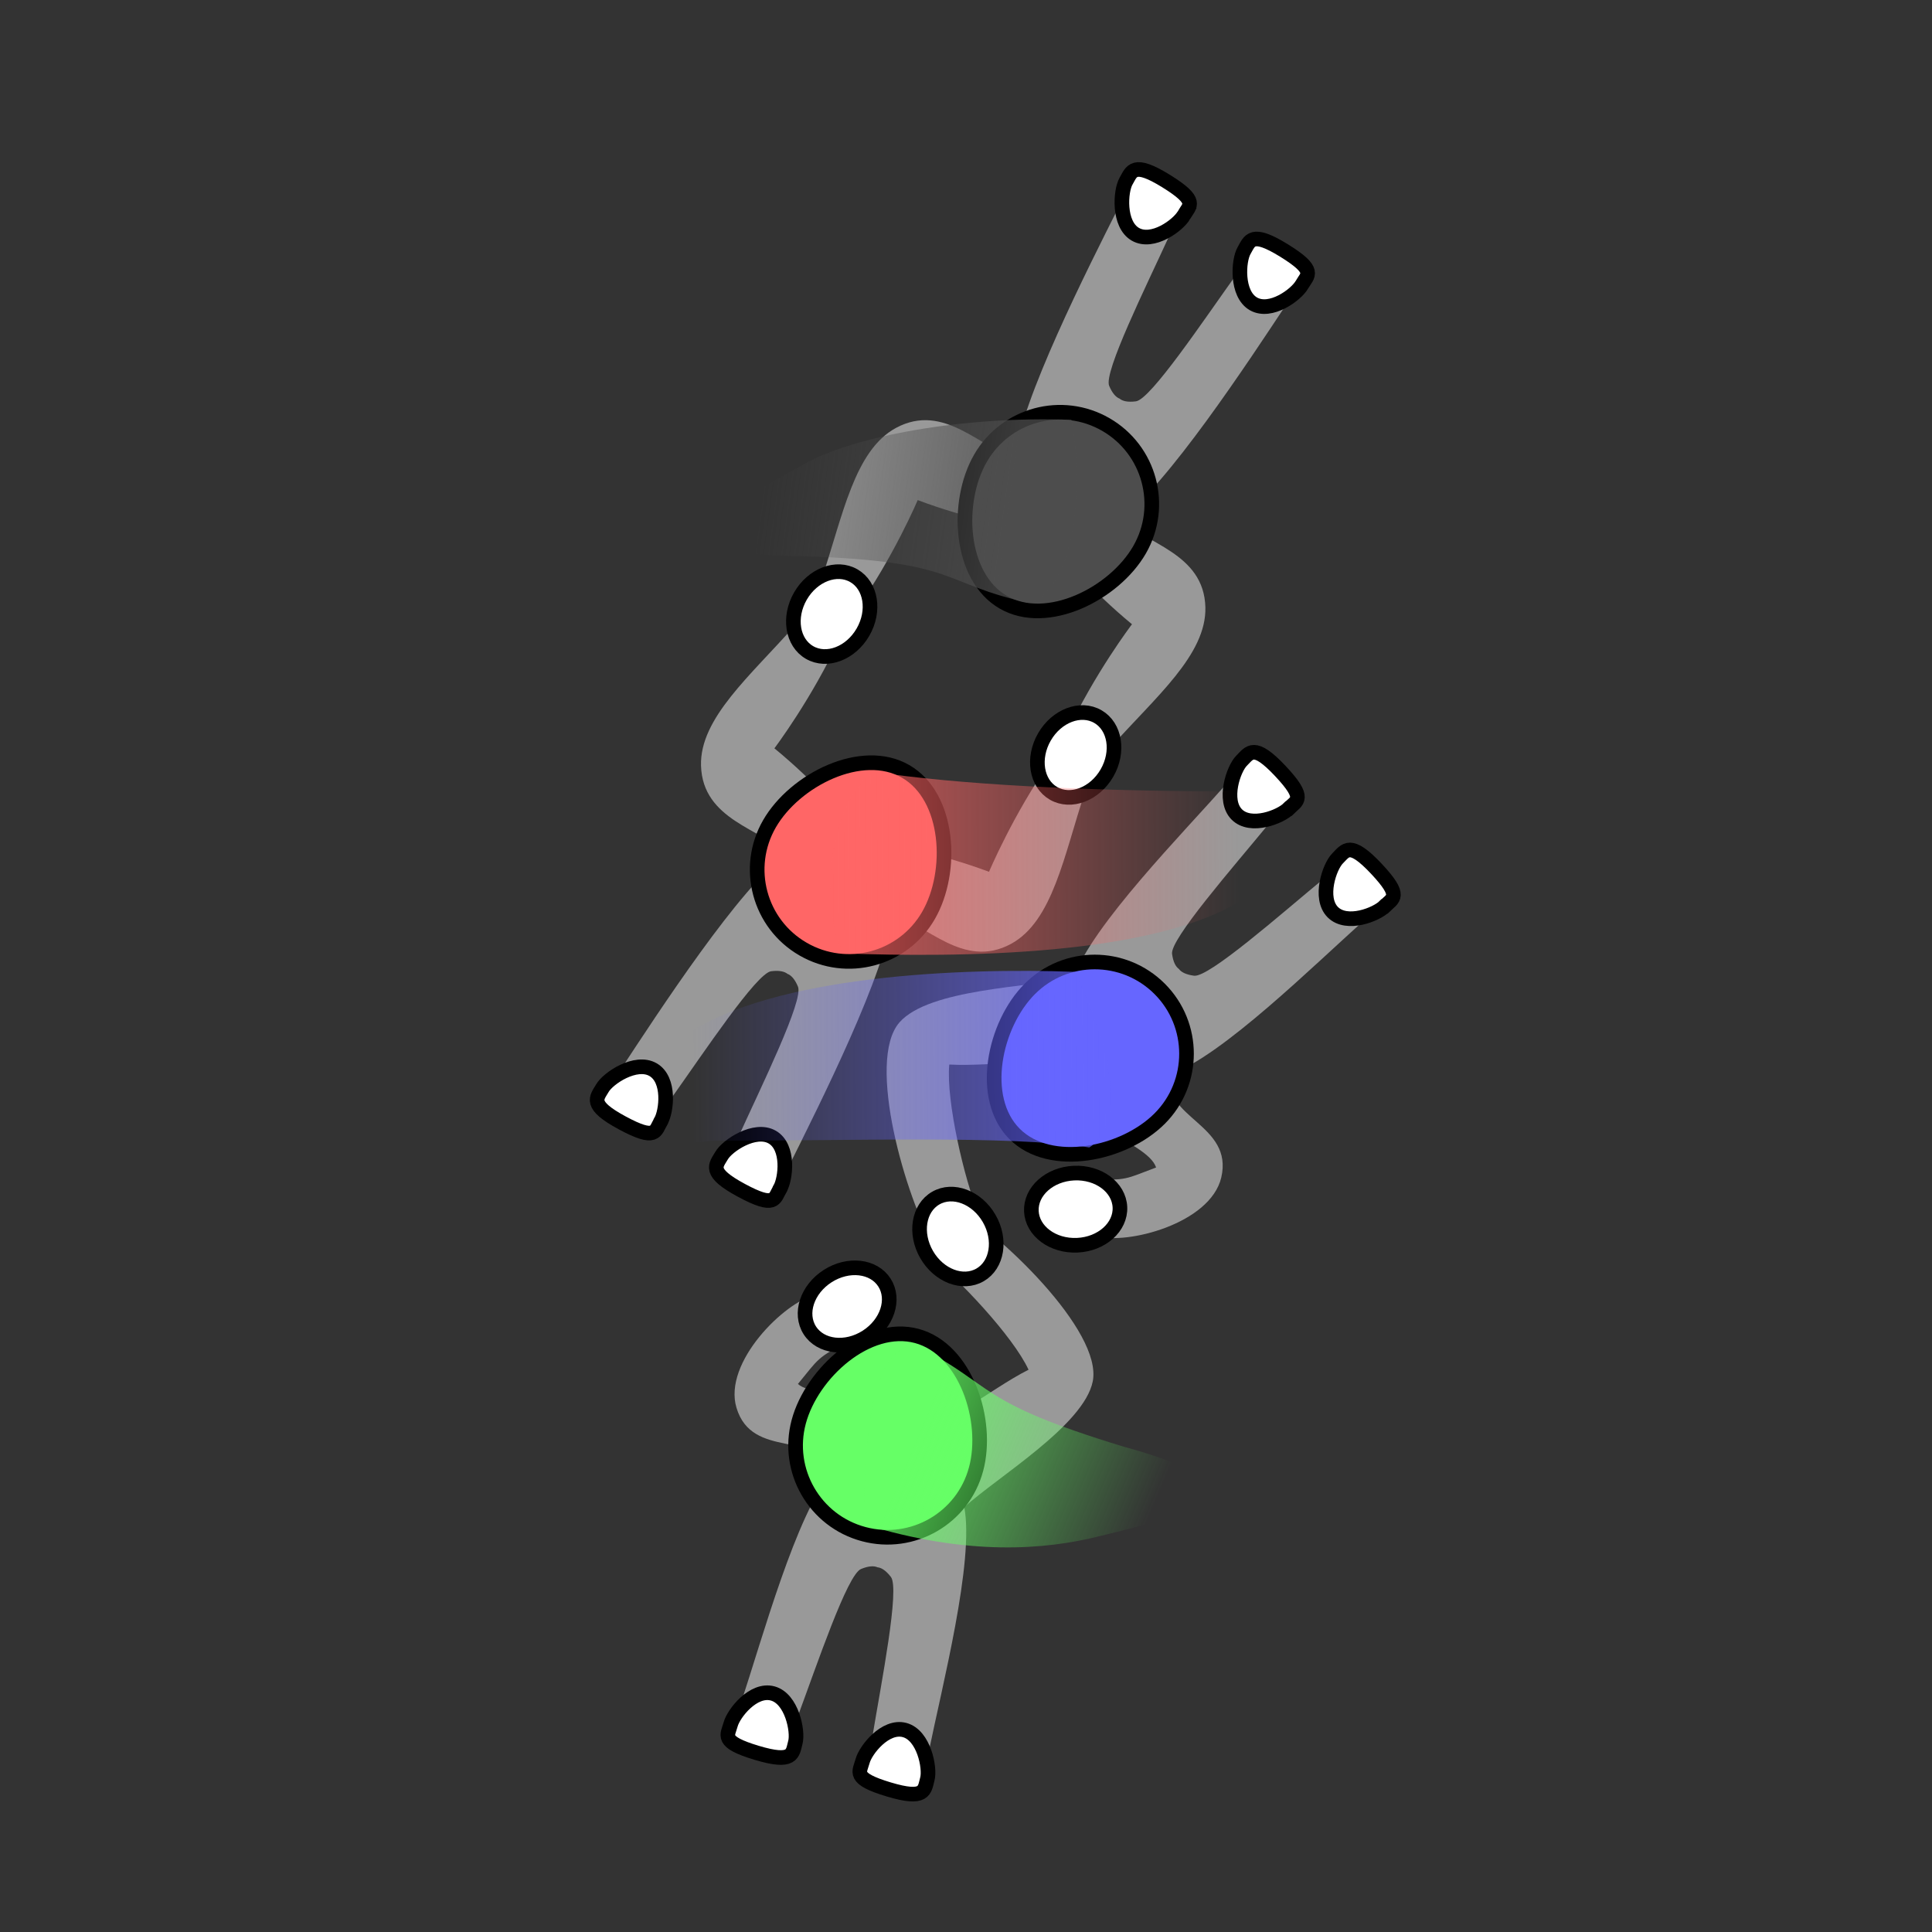 <?xml version="1.0" encoding="UTF-8" standalone="no"?>
<!-- Created with Inkscape (http://www.inkscape.org/) -->

<svg
   width="35mm"
   height="35mm"
   viewBox="0 0 35 35"
   version="1.1"
   id="svg1"
   xml:space="preserve"
   inkscape:version="1.4 (e7c3feb100, 2024-10-09)"
   sodipodi:docname="12_v4_inter.svg"
   xmlns:inkscape="http://www.inkscape.org/namespaces/inkscape"
   xmlns:sodipodi="http://sodipodi.sourceforge.net/DTD/sodipodi-0.dtd"
   xmlns:xlink="http://www.w3.org/1999/xlink"
   xmlns="http://www.w3.org/2000/svg"
   xmlns:svg="http://www.w3.org/2000/svg"><rect x="0" y="0" width="35" height="35" fill="#333333" stroke="none"/><sodipodi:namedview
     id="namedview1"
     pagecolor="#ffffff"
     bordercolor="#000000"
     borderopacity="0.25"
     inkscape:showpageshadow="2"
     inkscape:pageopacity="0.0"
     inkscape:pagecheckerboard="0"
     inkscape:deskcolor="#d1d1d1"
     inkscape:document-units="mm"
     inkscape:zoom="6.07664"
     inkscape:cx="84.503936"
     inkscape:cy="47.230048"
     inkscape:window-width="956"
     inkscape:window-height="1023"
     inkscape:window-x="0"
     inkscape:window-y="0"
     inkscape:window-maximized="0"
     inkscape:current-layer="layer1" /><defs
     id="defs1"><linearGradient
       id="linearGradient8"
       inkscape:collect="always"><stop
         style="stop-color:#66ff66;stop-opacity:0.749;"
         offset="0"
         id="stop7" /><stop
         style="stop-color:#66ff66;stop-opacity:0;"
         offset="1"
         id="stop8" /></linearGradient><linearGradient
       id="linearGradient6"
       inkscape:collect="always"><stop
         style="stop-color:#6666ff;stop-opacity:0.749;"
         offset="0"
         id="stop3" /><stop
         style="stop-color:#6666ff;stop-opacity:0;"
         offset="1"
         id="stop6" /></linearGradient><linearGradient
       id="linearGradient10"
       inkscape:collect="always"><stop
         style="stop-color:#4d4d4d;stop-opacity:0.749;"
         offset="0"
         id="stop9" /><stop
         style="stop-color:#4d4d4d;stop-opacity:0;"
         offset="1"
         id="stop10" /></linearGradient><linearGradient
       id="linearGradient5"
       inkscape:collect="always"><stop
         style="stop-color:#ff6666;stop-opacity:0.749;"
         offset="0"
         id="stop4" /><stop
         style="stop-color:#ff6666;stop-opacity:0;"
         offset="1"
         id="stop5" /></linearGradient><inkscape:path-effect
       effect="mirror_symmetry"
       start_point="17.298,16.235"
       end_point="17.313,7.81"
       center_point="17.306,12.023"
       id="path-effect5"
       is_visible="true"
       lpeversion="1.2"
       lpesatellites=""
       mode="free"
       discard_orig_path="false"
       fuse_paths="true"
       oposite_fuse="false"
       split_items="false"
       split_open="false"
       link_styles="false" /><inkscape:path-effect
       effect="mirror_symmetry"
       start_point="17.298,16.235"
       end_point="17.313,7.81"
       center_point="17.306,12.023"
       id="path-effect5-7"
       is_visible="true"
       lpeversion="1.2"
       lpesatellites=""
       mode="free"
       discard_orig_path="false"
       fuse_paths="true"
       oposite_fuse="false"
       split_items="false"
       split_open="false"
       link_styles="false" /><inkscape:path-effect
       effect="mirror_symmetry"
       start_point="17.298,16.235"
       end_point="17.313,7.81"
       center_point="17.306,12.023"
       id="path-effect5-6"
       is_visible="true"
       lpeversion="1.2"
       lpesatellites=""
       mode="free"
       discard_orig_path="false"
       fuse_paths="true"
       oposite_fuse="false"
       split_items="false"
       split_open="false"
       link_styles="false" /><inkscape:path-effect
       effect="mirror_symmetry"
       start_point="17.298,16.235"
       end_point="17.313,7.81"
       center_point="17.306,12.023"
       id="path-effect5-3"
       is_visible="true"
       lpeversion="1.2"
       lpesatellites=""
       mode="free"
       discard_orig_path="false"
       fuse_paths="true"
       oposite_fuse="false"
       split_items="false"
       split_open="false"
       link_styles="false" /><inkscape:path-effect
       effect="mirror_symmetry"
       start_point="17.298,16.235"
       end_point="17.313,7.81"
       center_point="17.306,12.023"
       id="path-effect5-66"
       is_visible="true"
       lpeversion="1.2"
       lpesatellites=""
       mode="free"
       discard_orig_path="false"
       fuse_paths="true"
       oposite_fuse="false"
       split_items="false"
       split_open="false"
       link_styles="false" /><inkscape:path-effect
       effect="mirror_symmetry"
       start_point="17.298,16.235"
       end_point="17.313,7.81"
       center_point="17.306,12.023"
       id="path-effect5-4"
       is_visible="true"
       lpeversion="1.2"
       lpesatellites=""
       mode="free"
       discard_orig_path="false"
       fuse_paths="true"
       oposite_fuse="false"
       split_items="false"
       split_open="false"
       link_styles="false" /><inkscape:path-effect
       effect="mirror_symmetry"
       start_point="17.298,16.235"
       end_point="17.313,7.81"
       center_point="17.306,12.023"
       id="path-effect5-4-7"
       is_visible="true"
       lpeversion="1.2"
       lpesatellites=""
       mode="free"
       discard_orig_path="false"
       fuse_paths="true"
       oposite_fuse="false"
       split_items="false"
       split_open="false"
       link_styles="false" /><inkscape:path-effect
       effect="mirror_symmetry"
       start_point="17.298,16.235"
       end_point="17.313,7.81"
       center_point="17.306,12.023"
       id="path-effect5-41"
       is_visible="true"
       lpeversion="1.2"
       lpesatellites=""
       mode="free"
       discard_orig_path="false"
       fuse_paths="true"
       oposite_fuse="false"
       split_items="false"
       split_open="false"
       link_styles="false" /><linearGradient
       inkscape:collect="always"
       xlink:href="#linearGradient10"
       id="linearGradient1"
       gradientUnits="userSpaceOnUse"
       gradientTransform="matrix(-0.866,-0.5,0.541,-0.938,18.461,30.624)"
       x1="10.647"
       y1="16.557"
       x2="14.696"
       y2="14.777" /><linearGradient
       inkscape:collect="always"
       xlink:href="#linearGradient5"
       id="linearGradient4"
       gradientUnits="userSpaceOnUse"
       gradientTransform="matrix(0.966,0.259,-0.28,1.046,9.15,-4.395)"
       x1="10.647"
       y1="16.557"
       x2="17.94"
       y2="14.396" /><linearGradient
       inkscape:collect="always"
       xlink:href="#linearGradient8"
       id="linearGradient2"
       gradientUnits="userSpaceOnUse"
       gradientTransform="matrix(0.707,0.707,-0.766,0.766,21.928,5.356)"
       x1="10.647"
       y1="16.557"
       x2="14.696"
       y2="14.777" /><linearGradient
       inkscape:collect="always"
       xlink:href="#linearGradient6"
       id="linearGradient3"
       gradientUnits="userSpaceOnUse"
       gradientTransform="matrix(-0.966,-0.259,0.28,-1.046,25.85,39.395)"
       x1="10.647"
       y1="16.557"
       x2="17.94"
       y2="14.396" /><inkscape:path-effect
       effect="mirror_symmetry"
       start_point="17.298,16.235"
       end_point="17.313,7.81"
       center_point="17.306,12.023"
       id="path-effect5-61-3"
       is_visible="true"
       lpeversion="1.2"
       lpesatellites=""
       mode="free"
       discard_orig_path="false"
       fuse_paths="true"
       oposite_fuse="false"
       split_items="false"
       split_open="false"
       link_styles="false" /><inkscape:path-effect
       effect="mirror_symmetry"
       start_point="17.298,16.235"
       end_point="17.313,7.81"
       center_point="17.306,12.023"
       id="path-effect5-61-8"
       is_visible="true"
       lpeversion="1.2"
       lpesatellites=""
       mode="free"
       discard_orig_path="false"
       fuse_paths="true"
       oposite_fuse="false"
       split_items="false"
       split_open="false"
       link_styles="false" /></defs><g
     inkscape:label="Layer 1"
     inkscape:groupmode="layer"
     id="layer1"><path
       style="fill:#999999;fill-opacity:1;stroke:none;stroke-width:0.265;stroke-dasharray:none;stroke-opacity:1"
       d="m 13.842,31.248 c -0.254,-0.064 -0.479,-0.214 -0.423,-0.384 0.394,-1.191 1.004,-3.434 1.653,-4.198 -0.247,-0.769 -1.445,-0.212 -1.73,-1.163 -0.247,-0.824 0.876,-1.92 1.426,-2.044 0.275,-0.062 0.88,0.725 0.625,0.844 -0.592,0.276 -0.571,0.326 -0.938,0.769 0.384,0.342 1.887,-0.162 2.149,0.66 0.57,0.147 1.288,-0.545 2.029,-0.918 -0.278,-0.605 -1.299,-1.685 -1.797,-2.064 0.097,-0.264 0.153,-1.055 0.398,-0.917 0.845,0.474 2.746,2.276 2.562,3.193 -0.16,0.795 -1.73,1.733 -2.327,2.278 0.184,0.985 -0.401,3.237 -0.651,4.466 -0.071,0.352 -1.076,0.07 -1.018,-0.285 0.169,-1.021 0.504,-2.705 0.339,-2.918 -0.093,-0.12 -0.174,-0.167 -0.242,-0.174 -0.063,-0.028 -0.159,-0.027 -0.299,0.031 -0.249,0.102 -0.796,1.729 -1.156,2.699 -0.063,0.168 -0.346,0.19 -0.6,0.126 z"
       id="path4-4-5-2-0-7"
       sodipodi:nodetypes="ssscssccccsscscscsss" /><path
       id="path1-9-9-4-2-5"
       style="fill:#66ff66;fill-opacity:1;stroke:#000000;stroke-width:0.265"
       d="m 17.682,26.617 c 0.238,-0.887 -0.187,-2.177 -1.074,-2.415 -0.887,-0.238 -1.9,0.667 -2.138,1.554 -0.238,0.887 0.289,1.799 1.176,2.036 0.887,0.238 1.799,-0.289 2.036,-1.176 z"
       sodipodi:nodetypes="zzzzz" /><path
       id="path1-7-1-2-6-0-1-4"
       style="fill:#ffffff;stroke:#000000;stroke-width:0.265;stroke-dasharray:none"
       d="m 15.627,31.902 c 0.054,-0.2 0.411,-0.654 0.76,-0.561 0.349,0.093 0.466,0.686 0.413,0.886 -0.054,0.2 -0.032,0.391 -0.701,0.19 -0.669,-0.201 -0.525,-0.315 -0.472,-0.515 z"
       sodipodi:nodetypes="ssszs" /><path
       id="path1-7-1-9-0-2-5-0-8"
       style="fill:#ffffff;stroke:#000000;stroke-width:0.265;stroke-dasharray:none"
       d="m 13.236,31.239 c 0.054,-0.2 0.411,-0.654 0.76,-0.561 0.349,0.093 0.466,0.686 0.413,0.886 -0.054,0.2 -0.032,0.391 -0.701,0.19 -0.669,-0.201 -0.525,-0.315 -0.472,-0.515 z"
       sodipodi:nodetypes="ssszs" /><ellipse
       style="fill:#ffffff;fill-opacity:1;stroke:#000000;stroke-width:0.265;stroke-dasharray:none;stroke-opacity:1"
       id="path1-7-2-9-9-1-6-1-9-5-1"
       cx="28.215"
       cy="0.165"
       rx="0.654"
       ry="0.803"
       transform="matrix(0.539,0.842,0.842,-0.539,0,0)" /><path
       style="fill:#999999;fill-opacity:1;stroke:none;stroke-width:0.265;stroke-dasharray:none;stroke-opacity:1"
       d="m 24.563,16.108 c 0.188,0.183 0.308,0.425 0.174,0.544 -0.937,0.834 -2.587,2.472 -3.53,2.809 -0.171,0.79 1.145,0.906 0.917,1.872 -0.198,0.837 -1.719,1.225 -2.257,1.058 -0.269,-0.084 -0.4,-1.068 -0.119,-1.044 0.651,0.057 0.658,0.003 1.196,-0.197 -0.161,-0.488 -1.716,-0.803 -1.531,-1.646 -0.42,-0.412 -1.388,-0.172 -2.216,-0.219 -0.062,0.663 0.282,2.109 0.524,2.686 -0.216,0.181 -0.66,0.838 -0.803,0.595 -0.494,-0.833 -1.24,-3.344 -0.622,-4.046 0.536,-0.609 2.365,-0.636 3.154,-0.809 0.333,-0.945 1.966,-2.603 2.797,-3.542 0.238,-0.269 0.967,0.478 0.739,0.755 -0.657,0.799 -1.789,2.091 -1.753,2.357 0.021,0.151 0.067,0.231 0.123,0.272 0.041,0.056 0.124,0.103 0.275,0.123 0.267,0.036 1.554,-1.1 2.351,-1.759 0.138,-0.115 0.395,0.008 0.583,0.191 z"
       id="path4-4-5-2-0-5-2"
       sodipodi:nodetypes="ssscssccccsscscscsss" /><path
       id="path1-9-9-4-2-8-8"
       style="fill:#6666ff;fill-opacity:1;stroke:#000000;stroke-width:0.265"
       d="m 21.008,20.265 c -0.649,0.649 -1.979,0.926 -2.628,0.277 -0.649,-0.649 -0.372,-1.979 0.277,-2.628 0.649,-0.649 1.702,-0.649 2.351,0 0.649,0.649 0.649,1.702 2e-6,2.351 z"
       sodipodi:nodetypes="zzzzz" /><path
       id="path1-7-1-2-6-0-1-6-9"
       style="fill:#ffffff;stroke:#000000;stroke-width:0.265;stroke-dasharray:none"
       d="m 23.344,14.649 c -0.147,0.147 -0.683,0.361 -0.938,0.106 -0.255,-0.255 -0.061,-0.827 0.086,-0.974 0.147,-0.147 0.223,-0.323 0.702,0.186 0.478,0.509 0.298,0.535 0.151,0.682 z"
       sodipodi:nodetypes="ssszs" /><path
       id="path1-7-1-9-0-2-5-0-2-3"
       style="fill:#ffffff;stroke:#000000;stroke-width:0.265;stroke-dasharray:none"
       d="m 25.083,16.419 c -0.147,0.147 -0.683,0.361 -0.938,0.106 -0.255,-0.255 -0.061,-0.827 0.086,-0.974 0.147,-0.147 0.223,-0.323 0.702,0.186 0.478,0.509 0.298,0.535 0.151,0.682 z"
       sodipodi:nodetypes="ssszs" /><ellipse
       style="fill:#ffffff;fill-opacity:1;stroke:#000000;stroke-width:0.265;stroke-dasharray:none;stroke-opacity:1"
       id="path1-7-2-9-9-1-6-1-9-5-8-6"
       cx="-22.777"
       cy="-18.457"
       rx="0.654"
       ry="0.803"
       transform="matrix(-0.046,-0.999,-0.999,0.046,0,0)" /><ellipse
       style="fill:#ffffff;fill-opacity:1;stroke:#000000;stroke-width:0.265;stroke-dasharray:none;stroke-opacity:1"
       id="path1-7-2-9-9-8"
       cx="-3.828"
       cy="-28.076"
       rx="0.654"
       ry="0.803"
       transform="rotate(150)" /><path
       id="path1-3-1-5-8-0-8-0-6-0-0"
       style="fill:url(#linearGradient2);fill-opacity:1;stroke:none;stroke-width:0.265"
       d="m 20.363,26.21 c -2.707,-0.824 -2.296,-1.08 -3.772,-1.844 -0.956,0.038 -0.913,2.288 -0.95,3.244 1.894,0.585 3.296,0.466 4.275,0.22 0.979,-0.246 3.57,-0.771 0.448,-1.62 z"
       sodipodi:nodetypes="zcczz" /><path
       style="fill:#999999;fill-opacity:1;stroke:none;stroke-width:0.265;stroke-dasharray:none;stroke-opacity:1"
       d="m 16.062,7.559 c -0.262,-0.004 -0.518,0.082 -0.508,0.262 0.072,1.252 0.22,3.993 0.648,4.898 -0.607,0.176 -1.617,-0.231 -2.139,0.613 -0.452,0.732 -0.036,1.867 0.201,3.043 0.056,0.276 0.796,0.476 0.822,0.195 0.109,-1.182 -0.029,-2.301 -0.029,-2.301 0.94,-0.154 1.748,-0.437 2.244,-0.639 0.496,0.204 1.303,0.489 2.242,0.646 0,0 -0.142,1.118 -0.037,2.301 0.025,0.28 0.766,0.082 0.822,-0.193 0.242,-1.175 0.662,-2.305 0.213,-3.039 -0.518,-0.846 -1.53,-0.444 -2.137,-0.623 0.432,-0.904 0.589,-3.644 0.666,-4.896 0.022,-0.359 -1.022,-0.346 -1.057,0.012 -0.101,1.03 -0.213,2.744 -0.428,2.906 -0.121,0.092 -0.211,0.116 -0.279,0.105 -0.068,0.01 -0.16,-0.015 -0.281,-0.107 C 16.814,10.579 16.706,8.866 16.609,7.836 16.593,7.657 16.325,7.563 16.062,7.559 Z"
       id="path4-1-6"
       sodipodi:nodetypes="ssscssscccs"
       transform="matrix(0.866,0.5,0.5,-0.866,-6.145,18.385)"
       inkscape:original-d="m 15.087222,16.570462 c -0.02592,0.280358 -0.765893,0.08004 -0.821621,-0.195934 -0.237544,-1.176374 -0.653562,-2.309422 -0.201405,-3.04159 0.521354,-0.844216 1.531751,-0.437333 2.13895,-0.613685 -0.428846,-0.905345 -0.576305,-3.6466491 -0.648744,-4.899056 -0.02074,-0.3586326 1.022152,-0.3422582 1.055816,0.015393 0.09697,1.0301719 0.203913,2.743905 0.417636,2.907239 0.427544,0.326742 0.480507,-0.179347 0.480507,-0.179347 l 0.318037,2.834014 c 0,0 -1.201503,0.615766 -2.767965,0.872559 0,0 0.138074,1.118297 0.02879,2.300407 z"
       inkscape:path-effect="#path-effect5-61-8" /><path
       style="fill:#999999;fill-opacity:1;stroke:none;stroke-width:0.265;stroke-dasharray:none;stroke-opacity:1"
       d="m 16.062,7.559 c -0.262,-0.004 -0.518,0.082 -0.508,0.262 0.072,1.252 0.22,3.993 0.648,4.898 -0.607,0.176 -1.617,-0.231 -2.139,0.613 -0.452,0.732 -0.036,1.867 0.201,3.043 0.056,0.276 0.796,0.476 0.822,0.195 0.109,-1.182 -0.029,-2.301 -0.029,-2.301 0.94,-0.154 1.748,-0.437 2.244,-0.639 0.496,0.204 1.303,0.489 2.242,0.646 0,0 -0.142,1.118 -0.037,2.301 0.025,0.28 0.766,0.082 0.822,-0.193 0.242,-1.175 0.662,-2.305 0.213,-3.039 -0.518,-0.846 -1.53,-0.444 -2.137,-0.623 0.432,-0.904 0.589,-3.644 0.666,-4.896 0.022,-0.359 -1.022,-0.346 -1.057,0.012 -0.101,1.03 -0.213,2.744 -0.428,2.906 -0.121,0.092 -0.211,0.116 -0.279,0.105 -0.068,0.01 -0.16,-0.015 -0.281,-0.107 C 16.814,10.579 16.706,8.866 16.609,7.836 16.593,7.657 16.325,7.563 16.062,7.559 Z"
       id="path4-1"
       sodipodi:nodetypes="ssscssscccs"
       transform="rotate(30,25.562,14.591)"
       inkscape:original-d="m 15.087222,16.570462 c -0.02592,0.280358 -0.765893,0.08004 -0.821621,-0.195934 -0.237544,-1.176374 -0.653562,-2.309422 -0.201405,-3.04159 0.521354,-0.844216 1.531751,-0.437333 2.13895,-0.613685 -0.428846,-0.905345 -0.576305,-3.6466491 -0.648744,-4.899056 -0.02074,-0.3586326 1.022152,-0.3422582 1.055816,0.015393 0.09697,1.0301719 0.203913,2.743905 0.417636,2.907239 0.427544,0.326742 0.480507,-0.179347 0.480507,-0.179347 l 0.318037,2.834014 c 0,0 -1.201503,0.615766 -2.767965,0.872559 0,0 0.138074,1.118297 0.02879,2.300407 z"
       inkscape:path-effect="#path-effect5-61-3" /><path
       id="path1-5"
       style="fill:#4d4d4d;fill-opacity:1;stroke:#000000;stroke-width:0.265"
       d="m 20.643,9.962 c -0.459,0.795 -1.672,1.407 -2.467,0.948 -0.795,-0.459 -0.872,-1.815 -0.413,-2.61 0.459,-0.795 1.476,-1.068 2.271,-0.609 0.795,0.459 1.068,1.476 0.609,2.271 z"
       sodipodi:nodetypes="zzzzz" /><path
       id="path1-7-1-99"
       style="fill:#ffffff;stroke:#000000;stroke-width:0.265;stroke-dasharray:none"
       d="M 21.448,3.899 C 21.344,4.079 20.881,4.425 20.568,4.244 20.256,4.064 20.296,3.461 20.399,3.282 c 0.104,-0.179 0.132,-0.369 0.726,-0.002 0.594,0.368 0.426,0.44 0.322,0.619 z"
       sodipodi:nodetypes="ssszs" /><path
       id="path1-7-1-9-1"
       style="fill:#ffffff;stroke:#000000;stroke-width:0.265;stroke-dasharray:none"
       d="M 23.585,5.159 C 23.482,5.338 23.019,5.684 22.706,5.504 22.394,5.323 22.433,4.721 22.537,4.541 c 0.104,-0.179 0.132,-0.369 0.726,-0.002 0.594,0.368 0.426,0.44 0.322,0.619 z"
       sodipodi:nodetypes="ssszs" /><ellipse
       style="fill:#ffffff;fill-opacity:1;stroke:#000000;stroke-width:0.265;stroke-dasharray:none;stroke-opacity:1"
       id="path1-7-2-9-9-1-9-8"
       cx="18.611"
       cy="2.101"
       rx="0.654"
       ry="0.803"
       transform="rotate(30)" /><ellipse
       style="fill:#ffffff;fill-opacity:1;stroke:#000000;stroke-width:0.265;stroke-dasharray:none;stroke-opacity:1"
       id="path1-7-2-9-9-5-0"
       cx="23.715"
       cy="2.101"
       rx="0.654"
       ry="0.803"
       transform="rotate(30)" /><path
       id="path1-7-1-99-1"
       style="fill:#ffffff;stroke:#000000;stroke-width:0.265;stroke-dasharray:none"
       d="m 11.972,20.312 c 0.104,-0.179 0.172,-0.753 -0.141,-0.934 -0.313,-0.181 -0.815,0.155 -0.918,0.335 -0.104,0.179 -0.254,0.299 0.361,0.63 0.615,0.331 0.594,0.149 0.698,-0.03 z"
       sodipodi:nodetypes="ssszs" /><path
       id="path1-7-1-9-1-5"
       style="fill:#ffffff;stroke:#000000;stroke-width:0.265;stroke-dasharray:none"
       d="m 14.131,21.534 c 0.104,-0.179 0.172,-0.753 -0.141,-0.934 -0.313,-0.181 -0.815,0.155 -0.918,0.335 -0.104,0.179 -0.254,0.299 0.361,0.63 0.615,0.331 0.594,0.149 0.698,-0.03 z"
       sodipodi:nodetypes="ssszs" /><path
       id="path1-5-1"
       style="fill:#ff6666;fill-opacity:1;stroke:#000000;stroke-width:0.265"
       d="m 16.82,16.585 c 0.459,-0.795 0.383,-2.151 -0.413,-2.61 -0.795,-0.459 -2.008,0.153 -2.467,0.948 -0.459,0.795 -0.187,1.812 0.609,2.271 0.795,0.459 1.812,0.187 2.271,-0.609 z"
       sodipodi:nodetypes="zzzzz" /><path
       id="path1-3-1-5-8-0-8-0-4"
       style="fill:url(#linearGradient4);fill-opacity:1;stroke:none;stroke-width:0.265"
       d="m 22.116,14.336 c -2.533,-0.007 -4.794,-0.128 -6.28,-0.353 -0.809,0.511 -1.005,2.442 -0.56,3.289 2.038,0.073 5.699,0.065 7.308,-1.022 0.352,-0.238 2.096,-2.292 -0.468,-1.914 0,0 2.533,0.007 0,2e-6 z"
       sodipodi:nodetypes="zcczzz" /><path
       id="path1-3-1-5-8-0-8-0-6-0"
       style="fill:url(#linearGradient1);fill-opacity:1;stroke:none;stroke-width:0.265"
       d="m 14.575,10.077 c 2.828,0.095 2.445,0.49 4.068,0.846 0.914,-0.284 0.978,-2.384 0.767,-3.317 -1.981,-0.074 -3.94,0.299 -4.822,0.79 -0.882,0.491 -3.249,1.668 -0.013,1.681 z"
       sodipodi:nodetypes="zcczz" /><path
       id="path1-3-1-5-8-0-8-0-4-2"
       style="fill:url(#linearGradient3);fill-opacity:1;stroke:none;stroke-width:0.265"
       d="m 12.884,20.664 c 2.533,0.007 5.363,-0.103 6.85,0.123 0.809,-0.511 0.174,-2.335 -0.271,-3.182 -2.038,-0.073 -5.437,0.058 -7.046,1.145 -0.352,0.238 -2.096,2.292 0.468,1.914 0,0 -2.533,-0.007 0,-2e-6 z"
       sodipodi:nodetypes="zcczzz" /></g></svg>
